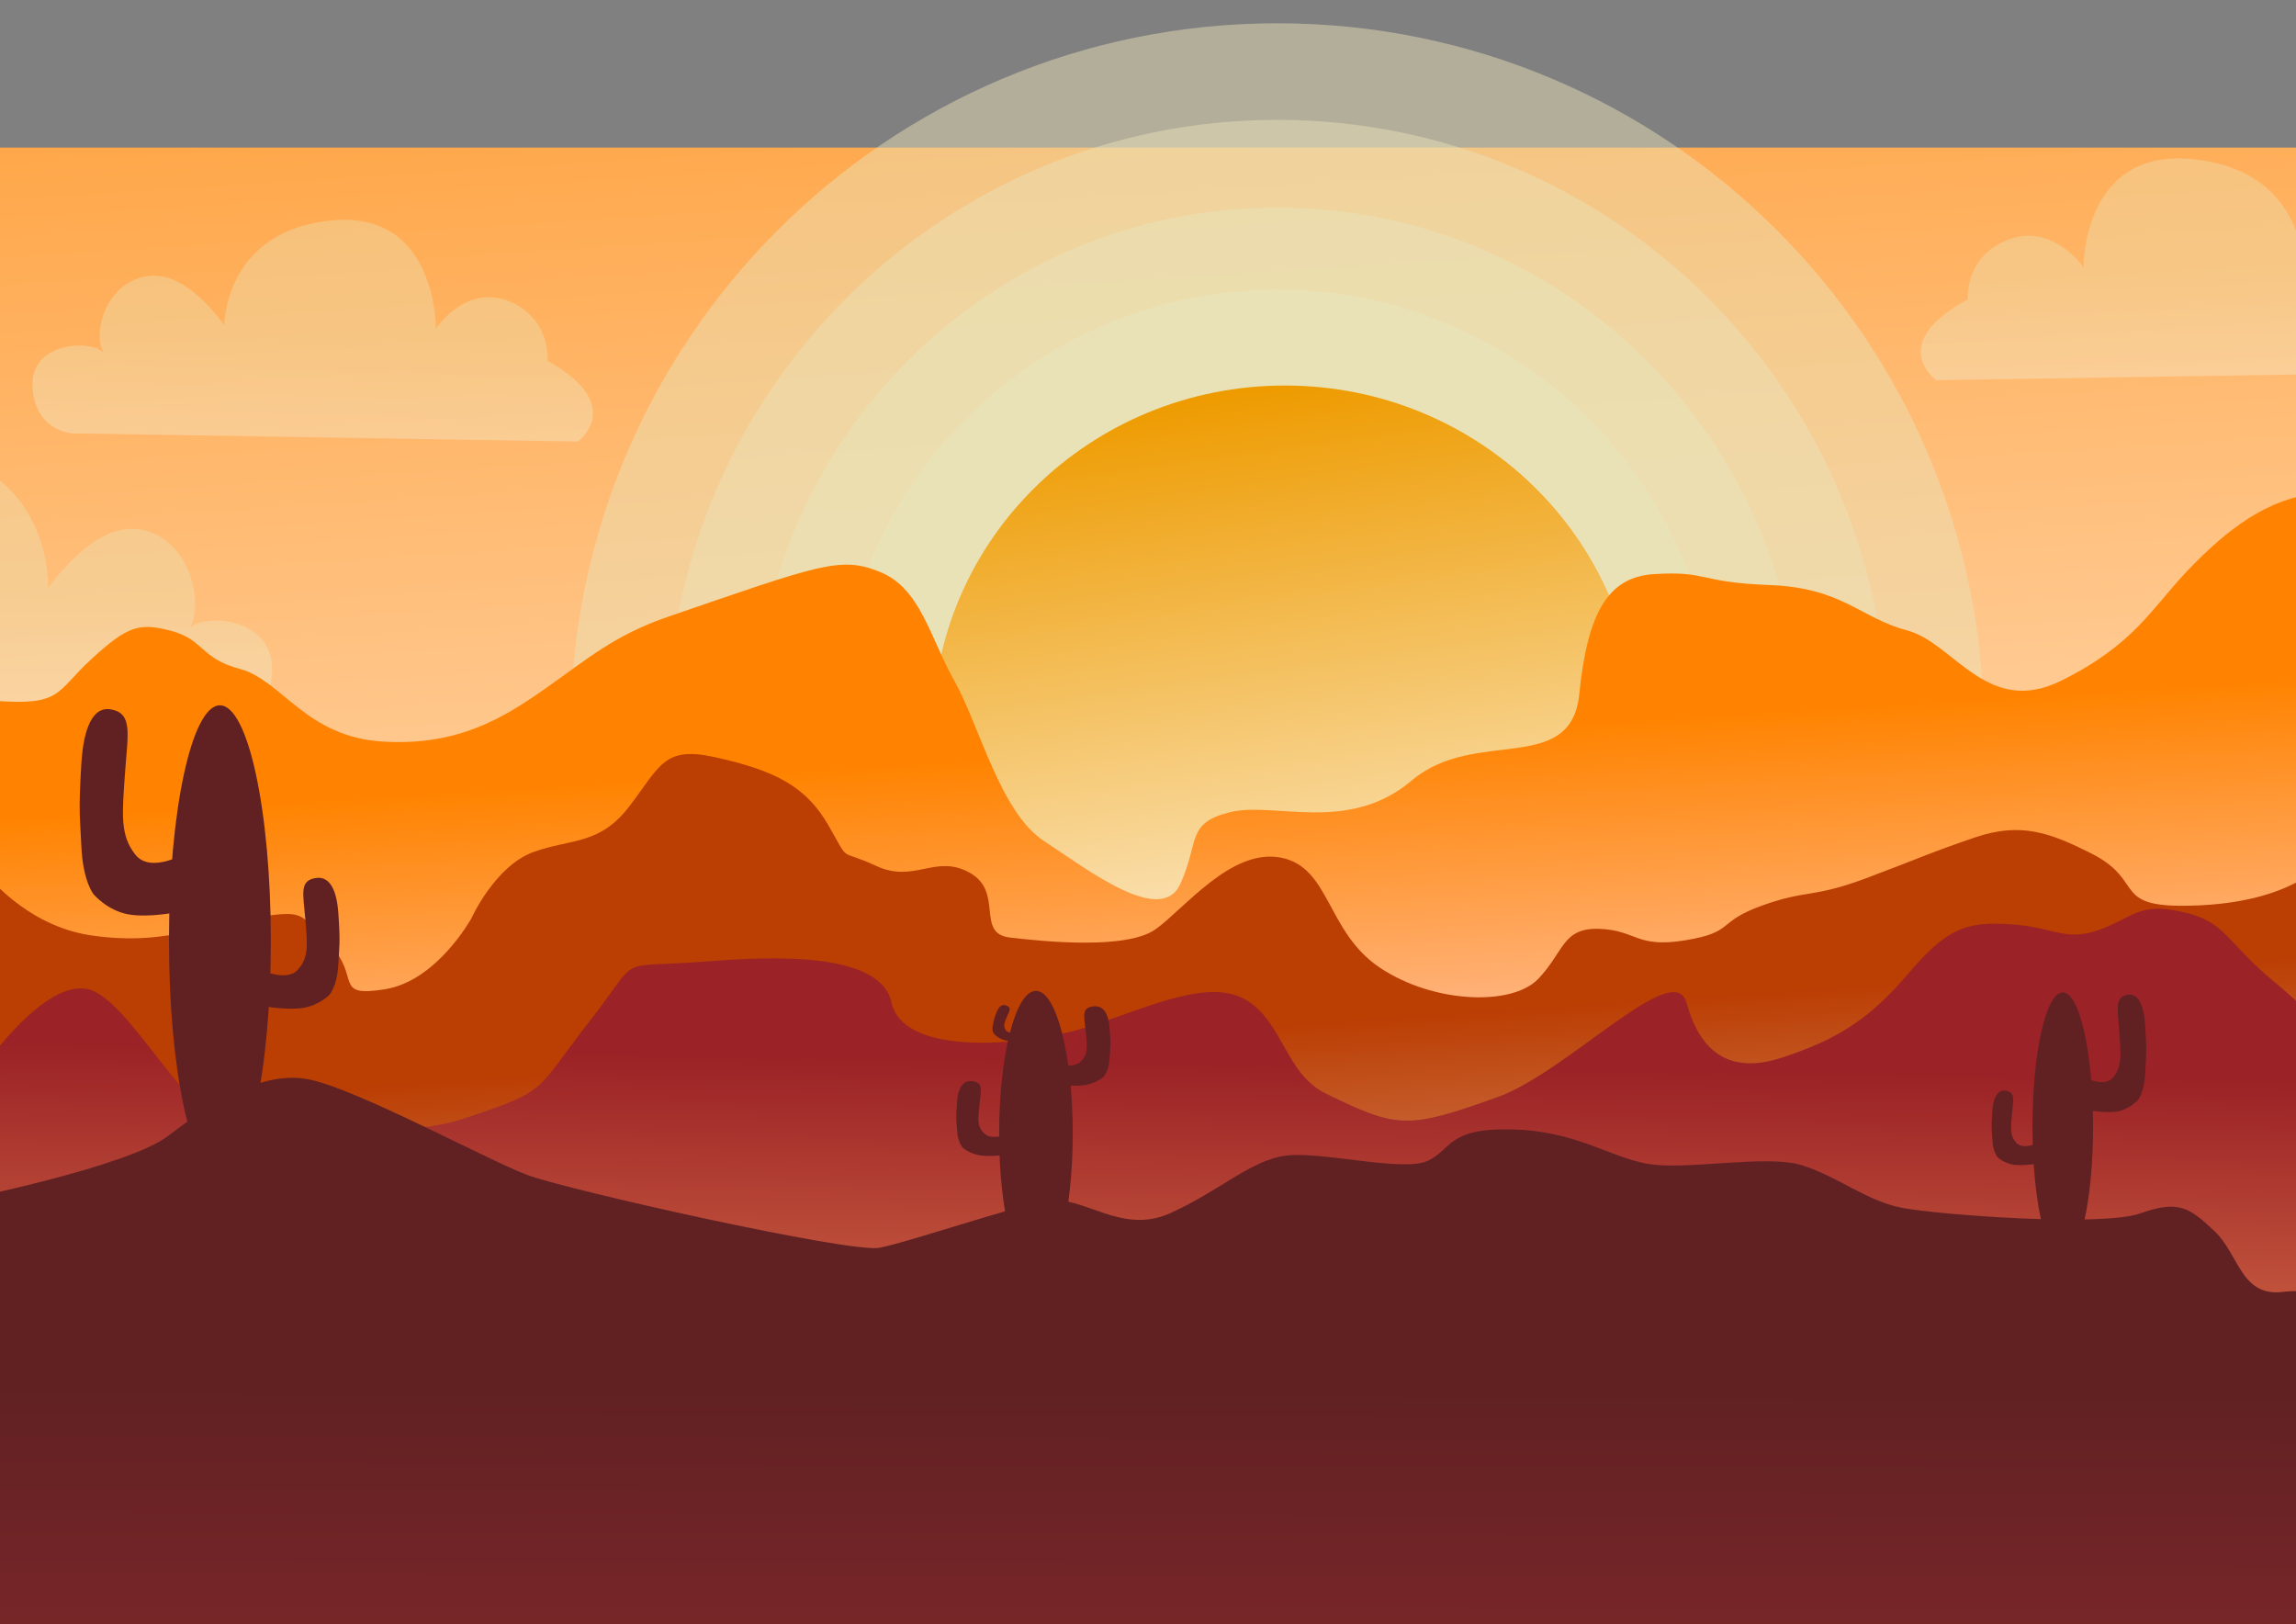 <?xml version="1.0" encoding="UTF-8" standalone="no"?>
<!DOCTYPE svg PUBLIC "-//W3C//DTD SVG 1.1//EN" "http://www.w3.org/Graphics/SVG/1.1/DTD/svg11.dtd">
<!-- Created with Vectornator (http://vectornator.io/) -->
<svg height="100%" stroke-miterlimit="10" style="fill-rule:nonzero;clip-rule:evenodd;stroke-linecap:round;stroke-linejoin:round;" version="1.1" viewBox="0 0 3370.82 2384.24" width="100%" xml:space="preserve" xmlns="http://www.w3.org/2000/svg" xmlns:vectornator="http://vectornator.io" xmlns:xlink="http://www.w3.org/1999/xlink">
<rect x="0" y="0" width="3370.82" height="2384.24" fill="#808080" stroke="none"/>
<defs>
<linearGradient gradientTransform="matrix(1 0 0 1 0 0)" gradientUnits="userSpaceOnUse" id="LinearGradient" x1="1101.53" x2="1261.71" y1="96.769" y2="2608.73">
<stop offset="0" stop-color="#ffa546"/>
<stop offset="1" stop-color="#ffffff"/>
</linearGradient>
<linearGradient gradientTransform="matrix(1 0.005 -0.005 1 2.642 -2.495)" gradientUnits="userSpaceOnUse" id="LinearGradient_2" x1="48.14" x2="36.195" y1="484.204" y2="893.822">
<stop offset="0" stop-color="#eae2b7"/>
<stop offset="1" stop-color="#ffffff"/>
</linearGradient>
<linearGradient gradientTransform="matrix(-1.036 0.005 0.006 1 3718.91 -92.611)" gradientUnits="userSpaceOnUse" id="LinearGradient_3" x1="48.14" x2="36.195" y1="484.204" y2="893.822">
<stop offset="0" stop-color="#eae2b7"/>
<stop offset="1" stop-color="#ffffff"/>
</linearGradient>
<linearGradient gradientTransform="matrix(-1.184 -0.041 -0.044 1.264 481.606 272.378)" gradientUnits="userSpaceOnUse" id="LinearGradient_4" x1="48.14" x2="36.195" y1="484.204" y2="893.822">
<stop offset="0" stop-color="#eae2b7"/>
<stop offset="1" stop-color="#ffffff"/>
</linearGradient>
<linearGradient gradientTransform="matrix(1.022 0 0 1 -30.254 0)" gradientUnits="userSpaceOnUse" id="LinearGradient_5" x1="1823.9" x2="1976.6" y1="572.624" y2="1653.78">
<stop offset="0" stop-color="#ee9b00"/>
<stop offset="1" stop-color="#ffffff"/>
</linearGradient>
<linearGradient gradientTransform="matrix(1 0 0 1 0 0)" gradientUnits="userSpaceOnUse" id="LinearGradient_6" x1="3426.12" x2="3458.96" y1="993.084" y2="1531.75">
<stop offset="0" stop-color="#ff8300"/>
<stop offset="1" stop-color="#ffc2a4"/>
</linearGradient>
<linearGradient gradientTransform="matrix(1 0 0 1 0 0)" gradientUnits="userSpaceOnUse" id="LinearGradient_7" x1="3442.39" x2="3467.04" y1="1396.55" y2="1763.16">
<stop offset="0" stop-color="#bb3e03"/>
<stop offset="1" stop-color="#d18562"/>
</linearGradient>
<linearGradient gradientTransform="matrix(1 0 0 1 0 0)" gradientUnits="userSpaceOnUse" id="LinearGradient_8" x1="3504.22" x2="3513.98" y1="2193.73" y2="1588.53">
<stop offset="0" stop-color="#e37f4f"/>
<stop offset="1" stop-color="#9b2226"/>
</linearGradient>
<linearGradient gradientTransform="matrix(1 0 0 1 0 0)" gradientUnits="userSpaceOnUse" id="LinearGradient_9" x1="3562.78" x2="3559.53" y1="2047.31" y2="3420.4">
<stop offset="0" stop-color="#612123"/>
<stop offset="1" stop-color="#ba3439"/>
</linearGradient>
</defs>
<clipPath id="ArtboardFrame">
<rect height="2384.24" width="3370.82" x="0" y="0"/>
</clipPath>
<g clip-path="url(#ArtboardFrame)" id="Layer-1" vectornator:layerName="Layer 1">
<path d="M-42.763 216.622L3577.12 216.622L3577.12 1862.41L-42.763 1862.41L-42.763 216.622Z" fill="url(#LinearGradient)" fill-rule="evenodd" opacity="1" stroke="none"/>
</g>
<g clip-path="url(#ArtboardFrame)" id="Layer-5" vectornator:layerName="Layer 5">
<path d="M106.023 636.128L848.461 648.144C848.461 648.144 920.613 594.945 804.04 529.756C804.04 529.756 809.256 466.449 746.055 441.745C682.853 417.041 639.866 482.579 639.866 482.579C639.866 482.579 642.026 309.634 488.482 323.414C334.939 337.195 329.358 467.491 329.305 477.234C289.537 424.487 245.65 390.836 198.249 410.334C150.848 429.832 136.588 493.394 152.757 519.044C140.749 498.805 45.665 498.765 47.736 565.767C49.807 632.768 106.023 636.128 106.023 636.128Z" fill="url(#LinearGradient_2)" fill-rule="evenodd" opacity="0.39" stroke="none"/>
<path d="M3611.83 546.012L2842.83 558.028C2842.83 558.028 2768.09 504.828 2888.84 439.64C2888.84 439.64 2883.43 376.332 2948.9 351.628C3014.36 326.924 3058.88 392.462 3058.88 392.462C3058.88 392.462 3056.65 219.518 3215.69 233.298C3374.72 247.078 3380.5 377.374 3380.56 387.118C3421.75 334.37 3467.21 300.719 3516.3 320.217C3565.4 339.715 3580.17 403.277 3563.42 428.927C3575.86 408.688 3674.35 408.649 3672.2 475.65C3670.06 542.652 3611.83 546.012 3611.83 546.012Z" fill="url(#LinearGradient_3)" fill-rule="evenodd" opacity="0.39" stroke="none"/>
<path d="M326.766 1074.37L-552.461 1054.17C-552.461 1054.17-635.139 983.508-493.867 906.696C-493.867 906.696-496.819 826.457-420.768 798.255C-344.717 770.053-297.181 854.911-297.181 854.911C-297.181 854.911-290.935 636.288-109.931 661.018C71.074 685.747 71.048 850.646 70.615 862.96C120.361 798.207 174.01 757.78 229.113 784.675C284.216 811.571 297.857 892.563 277.417 924.202C292.657 899.201 405.184 903.684 399.323 988.243C393.463 1072.8 326.766 1074.37 326.766 1074.37Z" fill="url(#LinearGradient_4)" fill-rule="evenodd" opacity="0.39" stroke="none"/>
</g>
<g id="Layer-3" vectornator:layerName="Layer 3">
<path d="M837.677 1071.69C837.677 498.681 1302.19 34.163 1875.21 34.163C2448.22 34.163 2912.73 498.681 2912.73 1071.69C2912.73 1644.7 2448.22 2109.22 1875.21 2109.22C1302.19 2109.22 837.677 1644.7 837.677 1071.69Z" fill="#eae2b7" fill-rule="evenodd" opacity="0.475" stroke="none"/>
<path d="M979.442 1071.69C979.442 576.975 1380.49 175.928 1875.21 175.928C2369.92 175.928 2770.97 576.975 2770.97 1071.69C2770.97 1566.41 2369.92 1967.46 1875.21 1967.46C1380.49 1967.46 979.442 1566.41 979.442 1071.69Z" fill="#eae2b7" fill-rule="evenodd" opacity="0.475" stroke="none"/>
<path d="M1108.28 1071.69C1108.28 648.13 1451.64 304.764 1875.21 304.764C2298.77 304.764 2642.13 648.13 2642.13 1071.69C2642.13 1495.25 2298.77 1838.62 1875.21 1838.62C1451.64 1838.62 1108.28 1495.25 1108.28 1071.69Z" fill="#eae2b7" fill-rule="evenodd" opacity="0.614" stroke="none"/>
<path d="M1228.79 1071.69C1228.79 714.688 1518.2 425.279 1875.21 425.279C2232.21 425.279 2521.62 714.688 2521.62 1071.69C2521.62 1428.7 2232.21 1718.11 1875.21 1718.11C1518.2 1718.11 1228.79 1428.7 1228.79 1071.69Z" fill="#eae2b7" fill-rule="evenodd" opacity="0.971" stroke="none"/>
<path d="M1369.43 1071.69C1369.43 792.359 1600.88 565.915 1886.38 565.915C2171.88 565.915 2403.33 792.359 2403.33 1071.69C2403.33 1351.03 2171.88 1577.47 1886.38 1577.47C1600.88 1577.47 1369.43 1351.03 1369.43 1071.69Z" fill="url(#LinearGradient_5)" fill-rule="evenodd" opacity="1" stroke="none"/>
</g>
<g clip-path="url(#ArtboardFrame)" id="Layer-4" vectornator:layerName="Layer 4">
<path d="M-9.135 1028.51C91.916 1036.6 81.122 1015.83 134.72 966.962C186.45 919.796 203.092 914.04 248.069 925.122C300.559 938.054 291.998 965.859 352.629 982.028C413.26 998.196 448.942 1081.37 561.028 1088.48C673.114 1095.6 740.343 1052.94 800.974 1010.5C861.604 968.057 900.826 932.706 982.161 904.82C1205.13 828.373 1234.39 815.726 1293 839.978C1351.61 864.23 1365.17 935.544 1401.55 1000.22C1437.92 1064.89 1468.24 1192.21 1532.91 1234.66C1597.59 1277.1 1704.7 1359.96 1732.99 1297.31C1761.29 1234.66 1741.08 1208.38 1805.75 1192.21C1870.42 1176.05 1979.56 1224.55 2072.53 1145.73C2165.5 1066.91 2306.5 1139.76 2318.63 1018.5C2330.76 897.233 2362.08 846.863 2428.13 842.735C2508.66 837.703 2490.88 854.703 2598 858.745C2705.11 862.787 2731.38 907.249 2800.1 925.439C2868.81 943.628 2917.19 1052.9 3025.85 999.28C3134.5 945.656 3158.96 892.174 3213.53 835.585C3268.1 778.997 3328.65 730.167 3405.45 724.104C3482.25 718.041 3446.37 784.784 3446.37 784.784L3458.96 2396.75L-128.376 2507.91L-128.376 1024.47C-128.376 1024.47-110.187 1020.43-9.135 1028.51Z" fill="url(#LinearGradient_6)" fill-rule="evenodd" opacity="1" stroke="none"/>
<path d="M-23.283 1279.12C-23.283 1279.12 35.778 1358.87 134.267 1373.12C237.838 1388.1 289.977 1359.96 368.798 1347.83C447.618 1335.71 437.513 1337.73 483.996 1386.23C530.48 1434.74 488.047 1464.3 564.846 1452.17C641.646 1440.04 692.163 1347.83 692.163 1347.83C692.163 1347.83 726.907 1270.78 783.495 1250.57C840.084 1230.36 880.453 1240.98 924.915 1182.37C969.378 1123.76 975.21 1095.27 1048.28 1111.16C1140.56 1131.22 1184.45 1155.87 1216.78 1212.46C1249.12 1269.05 1229.76 1244.76 1286.35 1271.04C1342.94 1297.31 1373.25 1252.85 1423.78 1281.14C1474.3 1309.43 1431.86 1370.07 1482.39 1376.13C1532.91 1382.19 1654.17 1394.32 1696.62 1364C1739.06 1333.69 1807.77 1244.76 1880.53 1258.91C1953.29 1273.06 1947.22 1368.04 2026.04 1420.59C2104.86 1473.14 2220.06 1477.18 2258.46 1436.76C2296.86 1396.34 2293.78 1361.44 2348.34 1363.46C2402.91 1365.49 2401.96 1392.3 2474.71 1380.17C2547.47 1368.04 2519.18 1353.9 2585.87 1329.65C2652.56 1305.39 2660.33 1318.85 2739.47 1289.22C2818.6 1259.6 2831.59 1252.39 2899.38 1229.31C2967.18 1206.23 3009.92 1222.55 3069.6 1252.39C3154.48 1294.83 3093.4 1335.66 3231.16 1328.84C3376.86 1321.63 3418.69 1258.16 3418.69 1258.16L3467.04 1186.15L3452.89 2459.4L-63.703 2505.89L-203.154 1297.31L-23.283 1279.12Z" fill="url(#LinearGradient_7)" fill-rule="evenodd" opacity="1" stroke="none"/>
<path d="M-19.976 1560.78C-19.976 1560.78 64.908 1439.52 127.56 1451.64C190.212 1463.77 275.095 1649.7 351.894 1659.81C428.694 1669.91 606.497 1666.55 678.709 1642.6C807.825 1599.8 782.787 1605.21 866.82 1497.45C941.78 1401.32 901.52 1420.9 1024.23 1412.25C1095.25 1407.24 1290.48 1388.36 1308.67 1471.22C1326.85 1554.08 1513.99 1534.5 1600.89 1506.21C1687.8 1477.92 1774.7 1435.47 1829.27 1467.81C1883.84 1500.15 1887.3 1576.5 1946.49 1605.24C2051.77 1656.36 2065.26 1658.16 2198.41 1610.48C2301.43 1573.59 2457.81 1405.16 2476 1471.85C2494.19 1538.55 2534.61 1578.97 2615.45 1552.69C2696.29 1526.42 2744.8 1496.1 2801.39 1429.41C2857.97 1362.72 2886.27 1352.61 2950.94 1356.65C3015.61 1360.7 3031.78 1382.93 3082.31 1364.74C3132.83 1346.55 3138.9 1324.32 3203.57 1338.46C3268.24 1352.61 3266.22 1380.91 3336.96 1439.52C3407.7 1498.13 3458.22 1558.76 3458.22 1558.76L3504.7 2043.8L3468.33 2468.22L-141.237 2522.79L-205.91 1627.47L-19.976 1560.78Z" fill="url(#LinearGradient_8)" fill-rule="evenodd" opacity="1" stroke="none"/>
<path d="M-53.047 1760.86C-53.047 1760.86 187.456 1712.36 246.066 1667.89C304.676 1623.43 383.496 1568.86 456.253 1585.03C529.01 1601.2 714.945 1702.25 773.555 1724.48C832.165 1746.71 1248.5 1839.68 1290.94 1831.6C1333.38 1823.51 1480.92 1772.99 1535.48 1762.88C1590.05 1752.78 1644.62 1813.41 1717.38 1781.07C1790.13 1748.73 1836.62 1702.25 1889.17 1696.19C1941.71 1690.12 2058.93 1720.44 2095.31 1704.27C2131.69 1688.1 2123.6 1655.77 2218.59 1657.79C2313.58 1659.81 2362.09 1698.21 2418.68 1708.31C2475.26 1718.42 2592.48 1694.17 2645.03 1710.33C2697.58 1726.5 2740.02 1762.88 2792.57 1772.99C2845.11 1783.09 3085.62 1801.28 3142.21 1781.07C3198.79 1760.86 3214.96 1772.99 3251.34 1807.34C3287.72 1841.7 3289.74 1904.35 3352.39 1896.27C3415.04 1888.18 3489.82 1928.61 3489.82 1928.61L3544.39 2330.79L3526.2 2484.39L-184.414 2540.98L-202.603 1827.55L-53.047 1760.86Z" fill="url(#LinearGradient_9)" fill-rule="evenodd" opacity="1" stroke="none"/>
<path d="M248.087 1380.91C248.087 1190.04 281.566 1035.31 322.865 1035.31C364.164 1035.31 397.643 1190.04 397.643 1380.91C397.643 1571.77 364.164 1726.5 322.865 1726.5C281.566 1726.5 248.087 1571.77 248.087 1380.91Z" fill="#612123" fill-rule="evenodd" opacity="1" stroke="none"/>
<path d="M1466.86 1664.12C1466.86 1548.33 1491.06 1454.47 1520.91 1454.47C1550.76 1454.47 1574.96 1548.33 1574.96 1664.12C1574.96 1779.9 1550.76 1873.76 1520.91 1873.76C1491.06 1873.76 1466.86 1779.9 1466.86 1664.12Z" fill="#612123" fill-rule="evenodd" opacity="1" stroke="none"/>
<path d="M3072.93 1653.48C3072.93 1544.84 3053.01 1456.77 3028.44 1456.77C3003.87 1456.77 2983.95 1544.84 2983.95 1653.48C2983.95 1762.12 3003.87 1850.2 3028.44 1850.2C3053.01 1850.2 3072.93 1762.12 3072.93 1653.48Z" fill="#612123" fill-rule="evenodd" opacity="1" stroke="none"/>
<path d="M274.36 1251.56C274.36 1251.56 221.44 1283.31 198.703 1254.51C175.966 1225.71 179.372 1194.97 183.414 1136.36C187.456 1077.75 195.54 1047.44 163.204 1041.37C130.867 1035.31 121.7 1083.54 119.461 1120.31C114.988 1193.8 117.544 1198.28 119.461 1242.37C121.7 1293.86 137.354 1312.67 137.354 1312.67C137.354 1312.67 157.165 1336.31 187.839 1342.06C218.513 1347.81 263.886 1338.23 263.886 1338.23" fill="#612123" fill-rule="evenodd" opacity="1" stroke="none"/>
<path d="M1484.64 1663.33C1484.64 1663.33 1457.49 1674.86 1445.82 1664.4C1434.16 1653.95 1435.9 1642.78 1437.98 1621.5C1440.05 1600.23 1444.2 1589.22 1427.61 1587.02C1411.02 1584.82 1406.31 1602.33 1405.17 1615.68C1402.87 1642.36 1404.18 1643.98 1405.17 1659.99C1406.31 1678.68 1414.35 1685.51 1414.35 1685.51C1414.35 1685.51 1424.51 1694.1 1440.25 1696.19C1455.98 1698.27 1479.26 1694.79 1479.26 1694.79" fill="#612123" fill-rule="evenodd" opacity="1" stroke="none"/>
<path d="M1495.36 1517.11C1495.36 1517.11 1480.87 1518.26 1476.61 1512.1C1472.35 1505.93 1474.6 1501.36 1478.3 1492.45C1482 1483.55 1485.39 1479.37 1477.71 1476.08C1470.04 1472.79 1465.56 1479.7 1463.31 1485.3C1458.81 1496.51 1459.24 1497.4 1457.67 1504.46C1455.85 1512.7 1458.83 1516.79 1458.83 1516.79C1458.83 1516.79 1462.61 1521.93 1469.9 1525.05C1477.18 1528.17 1488.78 1529.95 1488.78 1529.95" fill="#612123" fill-rule="evenodd" opacity="1" stroke="none"/>
<path d="M3057.3 1579.86C3057.3 1579.86 3088.78 1597.93 3102.31 1581.54C3115.83 1565.15 3113.81 1547.65 3111.4 1514.29C3109 1480.93 3104.19 1463.67 3123.43 1460.22C3142.67 1456.77 3148.12 1484.22 3149.45 1505.15C3152.11 1546.98 3150.59 1549.53 3149.45 1574.63C3148.12 1603.93 3138.81 1614.64 3138.81 1614.64C3138.81 1614.64 3127.02 1628.1 3108.77 1631.37C3090.52 1634.65 3063.53 1629.19 3063.53 1629.19" fill="#612123" fill-rule="evenodd" opacity="1" stroke="none"/>
<path d="M379.489 1422.1C379.489 1422.1 419.502 1442.24 436.693 1423.97C453.884 1405.71 451.309 1386.21 448.253 1349.04C445.196 1311.88 439.084 1292.65 463.533 1288.81C487.983 1284.96 494.914 1315.55 496.607 1338.87C499.989 1385.47 498.056 1388.31 496.607 1416.27C494.914 1448.92 483.078 1460.85 483.078 1460.85C483.078 1460.85 468.099 1475.84 444.907 1479.49C421.714 1483.14 387.409 1477.06 387.409 1477.06" fill="#612123" fill-rule="evenodd" opacity="1" stroke="none"/>
<path d="M1544.25 1558.12C1544.25 1558.12 1573.18 1570.33 1585.6 1559.25C1598.03 1548.18 1596.17 1536.35 1593.96 1513.8C1591.75 1491.26 1587.33 1479.59 1605 1477.26C1622.68 1474.93 1627.69 1493.48 1628.91 1507.63C1631.36 1535.9 1629.96 1537.62 1628.91 1554.58C1627.69 1574.39 1619.13 1581.63 1619.13 1581.63C1619.13 1581.63 1608.31 1590.72 1591.54 1592.93C1574.78 1595.15 1549.98 1591.46 1549.98 1591.46" fill="#612123" fill-rule="evenodd" opacity="1" stroke="none"/>
<path d="M2994.75 1676.93C2994.75 1676.93 2970.95 1688.39 2960.72 1678C2950.49 1667.6 2952.02 1656.5 2953.84 1635.35C2955.66 1614.19 2959.3 1603.25 2944.75 1601.06C2930.2 1598.87 2926.08 1616.28 2925.07 1629.55C2923.06 1656.08 2924.21 1657.7 2925.07 1673.61C2926.08 1692.2 2933.12 1698.99 2933.12 1698.99C2933.12 1698.99 2942.03 1707.52 2955.83 1709.6C2969.63 1711.67 2990.04 1708.21 2990.04 1708.21" fill="#612123" fill-rule="evenodd" opacity="1" stroke="none"/>
</g>
</svg>
